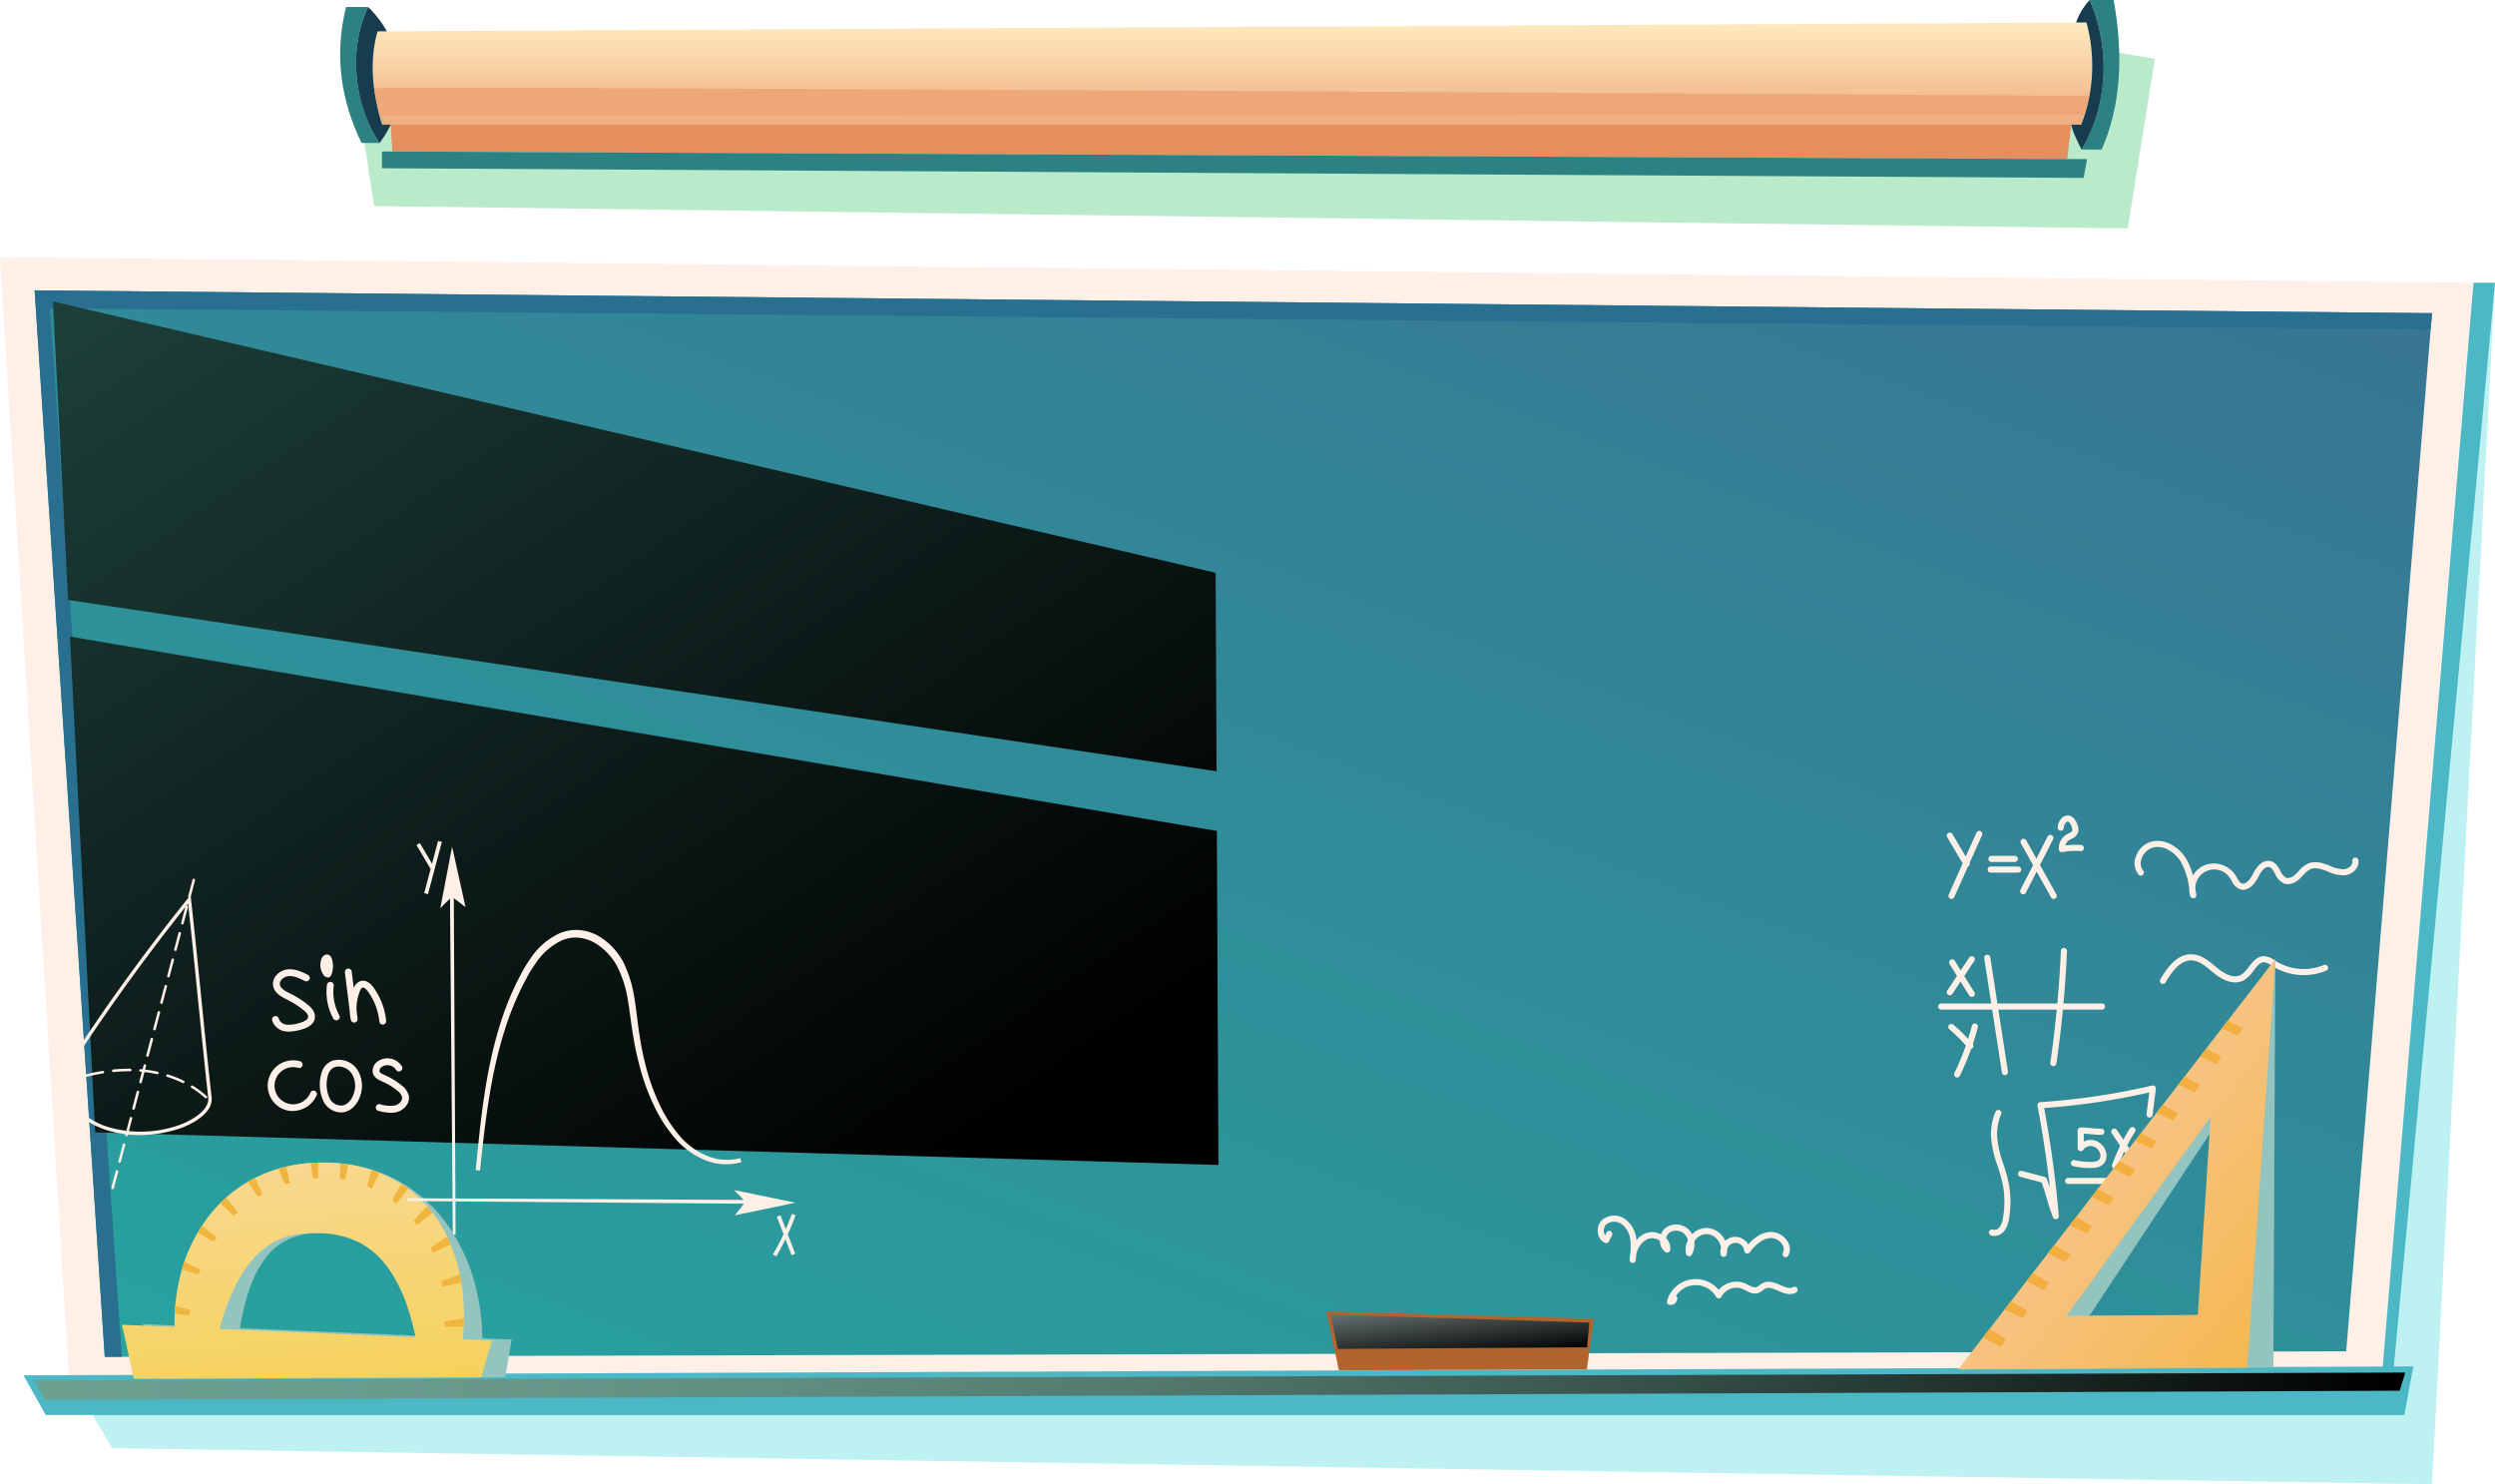 <svg xmlns="http://www.w3.org/2000/svg" xmlns:xlink="http://www.w3.org/1999/xlink" width="772.157" height="459.338" viewBox="0 0 772.157 459.338">
  <defs>
    <linearGradient id="linear-gradient" x1="0.5" y1="-0.041" x2="0.5" y2="1.152" gradientUnits="objectBoundingBox">
      <stop offset="0" stop-color="#ffecbf"/>
      <stop offset="0.338" stop-color="#f9d6a9"/>
      <stop offset="0.944" stop-color="#eda779"/>
    </linearGradient>
    <linearGradient id="linear-gradient-2" x1="-0.014" y1="1.084" x2="0.93" y2="-0.032" gradientUnits="objectBoundingBox">
      <stop offset="0" stop-color="#26a6a0"/>
      <stop offset="1" stop-color="#387592"/>
    </linearGradient>
    <linearGradient id="linear-gradient-3" x1="-0.469" y1="-0.586" x2="0.719" y2="0.889" gradientUnits="objectBoundingBox">
      <stop offset="0" stop-color="#306a61"/>
      <stop offset="1"/>
    </linearGradient>
    <linearGradient id="linear-gradient-4" y1="0.5" x2="1" y2="0.5" gradientUnits="objectBoundingBox">
      <stop offset="0" stop-color="#6ca091"/>
      <stop offset="0.15" stop-color="#699b8d"/>
      <stop offset="0.309" stop-color="#608e81"/>
      <stop offset="0.472" stop-color="#52796e"/>
      <stop offset="0.638" stop-color="#3e5b53"/>
      <stop offset="0.807" stop-color="#243530"/>
      <stop offset="0.975" stop-color="#040706"/>
      <stop offset="1"/>
    </linearGradient>
    <linearGradient id="linear-gradient-5" x1="-0.165" y1="-0.267" x2="1.024" y2="1.278" gradientUnits="objectBoundingBox">
      <stop offset="0" stop-color="#7c8a89"/>
      <stop offset="0.862" stop-color="#020303"/>
      <stop offset="0.883"/>
    </linearGradient>
    <linearGradient id="linear-gradient-6" x1="0.321" y1="-0.36" x2="0.573" y2="1.281" gradientUnits="objectBoundingBox">
      <stop offset="0" stop-color="#f8daa1"/>
      <stop offset="1" stop-color="#f5d151"/>
    </linearGradient>
    <linearGradient id="linear-gradient-7" x1="0.202" y1="0.201" x2="0.945" y2="0.947" gradientUnits="objectBoundingBox">
      <stop offset="0" stop-color="#f8caa1"/>
      <stop offset="1" stop-color="#f5b851"/>
    </linearGradient>
  </defs>
  <g id="Group_64184" data-name="Group 64184" transform="translate(-253.921 -182.158)">
    <g id="Group_63299" data-name="Group 63299">
      <g id="Group_63297" data-name="Group 63297" style="mix-blend-mode: multiply;isolation: isolate">
        <path id="Path_95257" data-name="Path 95257" d="M364.124,209.328l5.572,36.6,542.732,6.914,8.378-52.469-19.669-3.36Z" fill="#b9eac9"/>
      </g>
      <g id="Group_63298" data-name="Group 63298">
        <path id="Path_95258" data-name="Path 95258" d="M894.946,220.74l-1.28,10.653-518.336-2.339-.478-8.314Z" fill="#e48f5d"/>
        <path id="Path_95259" data-name="Path 95259" d="M896.431,189.123l3.193-.017a50.559,50.559,0,0,1-1.588,31.634H372.171c-3.107-10.192-3.927-19.906-1.4-28.869l2.885-.017Z" fill="url(#linear-gradient)"/>
        <path id="Path_95260" data-name="Path 95260" d="M908.057,182.158c3.158,17.43,2.117,33-3.705,46.281H898.1c8.3-13.725,8.929-31.583,2.544-46.281Z" fill="#2c8182"/>
        <path id="Path_95261" data-name="Path 95261" d="M371.4,226.408H365.82c-6.385-13.163-8.519-27.093-4.8-42.082h6.829C361.672,197.249,363.4,214.543,371.4,226.408Z" fill="#2c8182"/>
        <path id="Path_95262" data-name="Path 95262" d="M899.846,231.393l-1.093,5.822-526.616-2.988v-5.173h3.192l518.336,2.339Z" fill="#2c8182"/>
        <path id="Path_95263" data-name="Path 95263" d="M372.171,220.74h2.68a35.173,35.173,0,0,1-3.448,5.668c-8.007-11.865-9.731-29.159-3.551-42.082a32.8,32.8,0,0,1,5.8,7.528l-2.885.017C368.244,200.834,369.064,210.548,372.171,220.74Z" fill="#183b4f"/>
        <path id="Path_95264" data-name="Path 95264" d="M900.648,182.158c6.385,14.7,5.753,32.556-2.544,46.281-1.109-2.373-2.612-5.053-3.158-7.7h3.09a50.559,50.559,0,0,0,1.588-31.634l-3.193.017A19.712,19.712,0,0,1,900.648,182.158Z" fill="#183b4f"/>
        <path id="Path_95265" data-name="Path 95265" d="M369.7,209.49c-.1-.915,530.837,2.349,530.837,2.349l-1.492,5.934-527.676.115Z" fill="#eda779"/>
      </g>
    </g>
    <g id="Group_63345" data-name="Group 63345">
      <g id="Group_63300" data-name="Group 63300">
        <path id="Path_95266" data-name="Path 95266" d="M282.623,620.077l6,10.281L1006.587,641.5l19.491-371.835Z" fill="#bdf1f2" style="mix-blend-mode: multiply;isolation: isolate"/>
        <path id="Path_95267" data-name="Path 95267" d="M253.921,261.736l765.518,7.925L991.166,607.226,275.34,609.367Z" fill="#feefe7"/>
        <path id="Path_95268" data-name="Path 95268" d="M264.631,272.017l741.957,7.068-26.56,321.286-693.692,1.714Z" fill="url(#linear-gradient-2)"/>
        <path id="Path_95269" data-name="Path 95269" d="M1019.439,269.661,991.166,607.226,275.34,609.367l2.57,1.5,716.468-1.5,31.7-339.706Z" fill="#4cb7c5"/>
        <path id="Path_95270" data-name="Path 95270" d="M286.335,602.085l-21.7-330.068,741.957,7.068-.413,5-736.831-6.5,22.276,324.5Z" fill="#286f90"/>
        <path id="Path_95271" data-name="Path 95271" d="M275,367.84l-4.7-92.374,359.84,83.963.287,61.436Zm.576,11.331,7.8,153.443L631,542.692l-.483-103.367Z" fill="url(#linear-gradient-3)" style="mix-blend-mode: screen;isolation: isolate"/>
        <path id="Path_95272" data-name="Path 95272" d="M261.2,607.8l6.854,12.28H998.02l2.784-15.033Z" fill="#4cb7c5"/>
        <path id="Path_95273" data-name="Path 95273" d="M264.631,609.367l3,6,728.962-2.8,1.714-5.621Z" fill="url(#linear-gradient-4)" style="mix-blend-mode: screen;isolation: isolate"/>
      </g>
      <path id="Path_95274" data-name="Path 95274" d="M668.3,606.259l-3.923-18.243,82.817,2.294-2.18,15.664Z" fill="#b1652d"/>
      <g id="Group_63301" data-name="Group 63301" style="mix-blend-mode: screen;isolation: isolate">
        <path id="Path_95275" data-name="Path 95275" d="M665.665,589l2.288,10.625,77.132-.49.72-7.666Z" fill="url(#linear-gradient-5)"/>
      </g>
      <g id="Group_63303" data-name="Group 63303">
        <path id="Path_95276" data-name="Path 95276" d="M403.182,596.369c0-.382.005-.767,0-1.148-.047-1.529-.137-3.053-.282-4.575a68.54,68.54,0,0,0-1.5-9.129,58.689,58.689,0,0,0-7.393-17.913,49,49,0,0,0-6.447-8.139,45.789,45.789,0,0,0-8.4-6.693,46.621,46.621,0,0,0-20.012-6.559,43.9,43.9,0,0,0-5.065-.256c-.844.006-1.681,0-2.53.025l-2.584.2a39.428,39.428,0,0,0-10.457,2.309,35.384,35.384,0,0,0-17.373,13.462,43.679,43.679,0,0,0-6.927,18.96,59.817,59.817,0,0,0-.428,9.436q.109,2.332.358,4.643c.075.553.161,1.107.246,1.661l-16.265-.681,5.73,16.867,106.409-.435,2.006-11.655ZM328.5,591.436c.2-1.2.447-2.4.722-3.587a54.039,54.039,0,0,1,1.956-6.824,32.262,32.262,0,0,1,6-10.851,19.094,19.094,0,0,1,3.957-3.351c.7-.46,1.455-.819,2.193-1.208a24.317,24.317,0,0,1,2.438-.863,25.275,25.275,0,0,1,2.631-.655l1.431-.177.713-.108.754-.042,1.506-.105,1.577.018c1.058-.024,2.1.082,3.145.147a29.679,29.679,0,0,1,11.295,3.185,31.083,31.083,0,0,1,4.837,3.28,33.612,33.612,0,0,1,4.357,4.468,52.92,52.92,0,0,1,7.143,11.829c1.042,2.2,1.894,4.527,2.747,6.882.277.756.525,1.521.766,2.288l-60.481-2.531Z" fill="#93c4bf" style="mix-blend-mode: multiply;isolation: isolate"/>
        <path id="Path_95277" data-name="Path 95277" d="M397.079,596.632c.045-.384.1-.771.137-1.154.136-1.534.227-3.066.263-4.594a65.913,65.913,0,0,0-.421-9.169,52.665,52.665,0,0,0-5.31-17.994,41.558,41.558,0,0,0-5.527-8.178,38.788,38.788,0,0,0-7.674-6.727,42.483,42.483,0,0,0-19.394-6.6,43.627,43.627,0,0,0-5.077-.259c-.851.005-1.695,0-2.554.023l-2.63.2a48.324,48.324,0,0,0-5.354.778,51.033,51.033,0,0,0-5.466,1.535A42.066,42.066,0,0,0,318.94,558a49.6,49.6,0,0,0-9.255,19.037,62.275,62.275,0,0,0-1.561,9.476c-.113,1.563-.18,3.114-.2,4.664.009.555.03,1.112.05,1.668l-16.32-.693,3.709,16.721,107.491-.456,3.329-11.4Zm-74.718-5c.348-1.21.738-2.415,1.157-3.6a60.53,60.53,0,0,1,2.789-6.852,37.875,37.875,0,0,1,7.35-10.894,22.854,22.854,0,0,1,4.391-3.363c.756-.462,1.566-.822,2.356-1.212.849-.294,1.659-.646,2.562-.865a27.884,27.884,0,0,1,2.732-.657l1.464-.176.731-.108.766-.042,1.531-.1,1.589.019c1.069-.024,2.106.083,3.153.149a27.321,27.321,0,0,1,11.008,3.206,26.561,26.561,0,0,1,4.486,3.3,28.382,28.382,0,0,1,3.857,4.49,45.792,45.792,0,0,1,5.788,11.883,71.278,71.278,0,0,1,1.945,6.914c.189.759.347,1.528.5,2.3l-60.686-2.578Z" fill="url(#linear-gradient-6)"/>
        <g id="Group_63302" data-name="Group 63302">
          <path id="Path_95278" data-name="Path 95278" d="M387.132,568.323l.637,1.556,5.61-2.612q-.5-1.2-1.068-2.383Z" fill="#f0b53e"/>
          <path id="Path_95279" data-name="Path 95279" d="M387.792,557.451c-.5-.652-1.019-1.29-1.571-1.908-.03-.034-.062-.065-.092-.1l-4.21,4.534.982,1.363Z" fill="#f0b53e"/>
          <path id="Path_95280" data-name="Path 95280" d="M390.493,578.713l.277,1.661,5.911-1.277c-.139-.852-.3-1.7-.476-2.554Z" fill="#f0b53e"/>
          <path id="Path_95281" data-name="Path 95281" d="M312.376,589.21l.524-1.6-4.753-1.309c-.006.072-.017.144-.023.216q-.078,1.09-.125,2.175Z" fill="#f0b53e"/>
          <path id="Path_95282" data-name="Path 95282" d="M391.616,591.148l-.058,1.685,5.845-.077c.032-.624.062-1.249.076-1.872.008-.235,0-.47.007-.7Z" fill="#f0b53e"/>
          <path id="Path_95283" data-name="Path 95283" d="M378.109,548.549l-2.852,5.081,1.274,1.094,3.68-4.723c-.545-.406-1.093-.809-1.664-1.185C378.4,548.722,378.253,548.641,378.109,548.549Z" fill="#f0b53e"/>
          <path id="Path_95284" data-name="Path 95284" d="M350.035,542.093l.738,4.709,1.677.071-.025-4.9c-.3,0-.6,0-.9.008Z" fill="#f0b53e"/>
          <path id="Path_95285" data-name="Path 95285" d="M367.518,549.261l1.489.775,2.284-4.951c-.766-.3-1.539-.585-2.32-.842Z" fill="#f0b53e"/>
          <path id="Path_95286" data-name="Path 95286" d="M315.212,576.656l.822-1.469-5.043-2.517q-.406,1.194-.754,2.379Z" fill="#f0b53e"/>
          <path id="Path_95287" data-name="Path 95287" d="M322.073,554.536l4.135,3.86,1.366-.978-3.652-4.618Q322.967,553.646,322.073,554.536Z" fill="#f0b53e"/>
          <path id="Path_95288" data-name="Path 95288" d="M321.039,565.172l-4.6-3.7q-.705,1.07-1.337,2.154l4.823,2.8Z" fill="#f0b53e"/>
          <path id="Path_95289" data-name="Path 95289" d="M333.692,552.476l1.549-.648-2.435-5.127c-.741.378-1.468.792-2.19,1.218Z" fill="#f0b53e"/>
          <path id="Path_95290" data-name="Path 95290" d="M359.354,542.241l-.282,4.645,1.623.429,1.027-4.795C360.932,542.4,360.143,542.313,359.354,542.241Z" fill="#f0b53e"/>
          <path id="Path_95291" data-name="Path 95291" d="M340.133,543.832l1.874,4.8,1.653-.291-1.156-5.122C341.713,543.411,340.924,543.611,340.133,543.832Z" fill="#f0b53e"/>
        </g>
      </g>
      <g id="Group_63304" data-name="Group 63304">
        <path id="Path_95292" data-name="Path 95292" d="M500.126,554.376,481.1,550.467l2.965,3.044-89.2-.437-.5-92.956,3.624,2.785-4.151-18.731-3.654,19.082,3-3.005.784,92.822L380.06,553l-.006.862,13.913.11.087,10.272.862-.006-.056-10.259,89.314.707-2.833,3.587Z" fill="#feefe7"/>
        <path id="Path_95293" data-name="Path 95293" d="M410.351,500.225a90.91,90.91,0,0,1,4.051-10.4c.4-.839.778-1.689,1.195-2.519l1.3-2.463a39.374,39.374,0,0,1,2.9-4.68,19.881,19.881,0,0,1,7.947-6.934,10.852,10.852,0,0,1,4.984-.893,12.126,12.126,0,0,1,4.882,1.425,18.5,18.5,0,0,1,7.3,7.46,33.958,33.958,0,0,1,3.3,10.378c.652,3.65,1.026,7.4,1.658,11.153a95.174,95.174,0,0,0,2.483,11.122,66.479,66.479,0,0,0,4.07,10.678,45.028,45.028,0,0,0,6.2,9.653,24.5,24.5,0,0,0,9.257,6.886,17.343,17.343,0,0,0,11.511.742l-.38-1.261a15.969,15.969,0,0,1-10.582-.821,23,23,0,0,1-8.606-6.573,43.391,43.391,0,0,1-5.854-9.368,64.812,64.812,0,0,1-3.84-10.44,93.417,93.417,0,0,1-2.305-10.929c-.579-3.682-.906-7.43-1.533-11.2a37.772,37.772,0,0,0-3.357-11.1,20.368,20.368,0,0,0-8.185-8.529,14.516,14.516,0,0,0-5.891-1.639,13.173,13.173,0,0,0-6.014,1.139,22.052,22.052,0,0,0-8.806,7.783,41.434,41.434,0,0,0-2.987,4.943l-1.307,2.543c-.417.856-.8,1.73-1.2,2.594a90.626,90.626,0,0,0-3.994,10.676c-4.491,14.545-5.941,29.684-7.391,44.641l1.31.132C404.044,529.486,405.733,514.453,410.351,500.225Z" fill="#feefe7"/>
        <path id="Path_95294" data-name="Path 95294" d="M500.04,570.193l-2.313-6.02c.889-1.945,1.7-3.924,2.41-5.937l-1.144-.4c-.563,1.6-1.205,3.172-1.885,4.729l-1.646-4.286-1.133.435,2.087,5.431a69.23,69.23,0,0,1-3.291,6.22l1.042.621c1.026-1.72,1.963-3.495,2.841-5.3l1.9,4.944Z" fill="#feefe7"/>
        <path id="Path_95295" data-name="Path 95295" d="M385.2,458.572l1.172.312,4.3-16.161-1.172-.312-1.874,7.036-3.771-6.38-1.044.617,4.377,7.406Z" fill="#feefe7"/>
      </g>
      <g id="Group_63332" data-name="Group 63332">
        <g id="Group_63312" data-name="Group 63312">
          <g id="Group_63305" data-name="Group 63305">
            <path id="Path_95296" data-name="Path 95296" d="M862.534,450.486a.944.944,0,0,1-.813-.464l-5.173-8.761a.943.943,0,1,1,1.625-.959l5.173,8.761a.944.944,0,0,1-.812,1.423Z" fill="#feefe7"/>
          </g>
          <g id="Group_63306" data-name="Group 63306">
            <path id="Path_95297" data-name="Path 95297" d="M857.866,460.364a.932.932,0,0,1-.386-.083.943.943,0,0,1-.474-1.247l8.585-19.144a.944.944,0,1,1,1.722.772l-8.586,19.144A.944.944,0,0,1,857.866,460.364Z" fill="#feefe7"/>
          </g>
          <g id="Group_63307" data-name="Group 63307">
            <path id="Path_95298" data-name="Path 95298" d="M877.461,448.93h-7.228a.943.943,0,0,1,0-1.887h7.228a.943.943,0,0,1,0,1.887Z" fill="#feefe7"/>
          </g>
          <g id="Group_63308" data-name="Group 63308">
            <path id="Path_95299" data-name="Path 95299" d="M878.508,452.222h-8.515a.943.943,0,1,1,0-1.887h8.515a.943.943,0,0,1,0,1.887Z" fill="#feefe7"/>
          </g>
          <g id="Group_63309" data-name="Group 63309">
            <path id="Path_95300" data-name="Path 95300" d="M889.513,460.364a.943.943,0,0,1-.825-.484l-9.339-16.723a.943.943,0,1,1,1.647-.92l9.34,16.723a.944.944,0,0,1-.364,1.284A.932.932,0,0,1,889.513,460.364Z" fill="#feefe7"/>
          </g>
          <g id="Group_63310" data-name="Group 63310">
            <path id="Path_95301" data-name="Path 95301" d="M880.056,458.939a.942.942,0,0,1-.84-1.371l8.409-16.512a.943.943,0,1,1,1.681.856L880.9,458.424A.942.942,0,0,1,880.056,458.939Z" fill="#feefe7"/>
          </g>
          <g id="Group_63311" data-name="Group 63311">
            <path id="Path_95302" data-name="Path 95302" d="M892.026,445.877a.944.944,0,0,1-.942-.878,4.953,4.953,0,0,1,2.288-4.489c.224-.14.472-.267.728-.4.664-.337,1.073-.567,1.162-.927a1.986,1.986,0,0,0-.093-.819c-.228-.921-.816-1.828-1.258-1.939-.218-.055-.506.189-.7.405a2.8,2.8,0,0,0-.586,1.591.934.934,0,0,1-1.043.832.944.944,0,0,1-.833-1.042,4.607,4.607,0,0,1,1.063-2.648,2.517,2.517,0,0,1,2.561-.967c1.333.335,2.281,1.906,2.63,3.314a3.533,3.533,0,0,1,.093,1.726,3.5,3.5,0,0,1-2.142,2.157c-.2.1-.4.2-.58.313a3.077,3.077,0,0,0-1.281,1.705,24.4,24.4,0,0,1,4.909-.13.944.944,0,0,1-.14,1.882,22.5,22.5,0,0,0-5.667.3A.942.942,0,0,1,892.026,445.877Z" fill="#feefe7"/>
          </g>
        </g>
        <g id="Group_63313" data-name="Group 63313">
          <path id="Path_95303" data-name="Path 95303" d="M932.7,460.169a.944.944,0,0,1-.9-.649,7.271,7.271,0,0,1-.357-2.384,22.462,22.462,0,0,0-2.6-8.273c-1.629-2.667-4.969-5.2-8.463-4.444a5.348,5.348,0,0,0-3.687,3.5,3.714,3.714,0,0,0,.492,3.669.943.943,0,1,1-1.444,1.213,5.546,5.546,0,0,1-.832-5.494,7.19,7.19,0,0,1,5.073-4.73c4.388-.949,8.505,2.086,10.472,5.3a19.027,19.027,0,0,1,2.123,5.262,7.609,7.609,0,0,1,3.247-3.03,7.959,7.959,0,0,1,9.844,2.792c.179.278.347.574.514.872.446.792.867,1.54,1.5,1.783,1.265.489,2.646-1.229,3.449-2.843,1.585-3.186,3.592-4.607,5.652-4.006,1.518.444,2.248,1.793,2.892,2.982a4.352,4.352,0,0,0,1.691,2.088c.982.413,2.256-.332,3.119-1.167.274-.267.539-.55.8-.833a8.909,8.909,0,0,1,2.957-2.363c2.093-.886,4.385-.219,6.149.461l.646.254a9.929,9.929,0,0,0,4.321,1.034,3.222,3.222,0,0,0,2.205-1.183,1.672,1.672,0,0,0,.372-1.307.943.943,0,1,1,1.856-.339,3.529,3.529,0,0,1-.73,2.8,5.124,5.124,0,0,1-3.548,1.915,11.434,11.434,0,0,1-5.17-1.16l-.632-.248c-1.432-.553-3.264-1.107-4.734-.485a7.4,7.4,0,0,0-2.313,1.914c-.286.306-.572.612-.868.9-1.677,1.625-3.6,2.2-5.163,1.554a5.793,5.793,0,0,1-2.62-2.93c-.537-.991-1-1.847-1.764-2.07-1.51-.446-2.9,1.976-3.431,3.036-1.545,3.105-3.774,4.545-5.815,3.763a5.155,5.155,0,0,1-2.466-2.619c-.148-.265-.3-.528-.455-.775a5.831,5.831,0,0,0-10.743,3.108c.107.7.2,1.39.295,2.063a.942.942,0,0,1-.721,1.048A.92.92,0,0,1,932.7,460.169Z" fill="#feefe7"/>
        </g>
        <g id="Group_63314" data-name="Group 63314">
          <path id="Path_95304" data-name="Path 95304" d="M923.3,486.687a.932.932,0,0,1-.476-.129.944.944,0,0,1-.338-1.291c2.157-3.684,5.212-7.9,9.723-7.769,2.911.083,5.243,2.024,7.3,3.736.3.248.6.5.892.735,1.292,1.046,4.572,3.323,7.073,1.9a9.313,9.313,0,0,0,2.438-2.509c1.232-1.609,2.645-3.42,4.955-3.266a6.38,6.38,0,0,1,2.982,1.259l.338.217a16.389,16.389,0,0,0,14.9,1.264.944.944,0,1,1,.728,1.741,18.305,18.305,0,0,1-16.639-1.412l-.354-.228a4.857,4.857,0,0,0-2.091-.958c-1.217-.087-2.069.9-3.32,2.53a10.685,10.685,0,0,1-3,3c-2.475,1.4-5.825.65-9.193-2.073-.3-.246-.606-.5-.912-.753-1.912-1.591-3.889-3.235-6.148-3.3-3.515-.075-6.146,3.6-8.04,6.837A.942.942,0,0,1,923.3,486.687Z" fill="#feefe7"/>
        </g>
        <g id="Group_63315" data-name="Group 63315">
          <path id="Path_95305" data-name="Path 95305" d="M904.445,494.62h-49.79a.943.943,0,0,1,0-1.887h49.79a.943.943,0,1,1,0,1.887Z" fill="#feefe7"/>
        </g>
        <g id="Group_63316" data-name="Group 63316">
          <path id="Path_95306" data-name="Path 95306" d="M874.406,514.9a.944.944,0,0,1-.931-.8l-5.465-35.4a.944.944,0,0,1,1.865-.288l5.465,35.4a.944.944,0,0,1-.789,1.076A.89.89,0,0,1,874.406,514.9Z" fill="#feefe7"/>
        </g>
        <g id="Group_63317" data-name="Group 63317">
          <path id="Path_95307" data-name="Path 95307" d="M889.4,512.116a.916.916,0,0,1-.137-.01.943.943,0,0,1-.8-1.069,346.755,346.755,0,0,0,3.268-34.593.96.96,0,0,1,.984-.9.943.943,0,0,1,.9.984,348.43,348.43,0,0,1-3.286,34.781A.945.945,0,0,1,889.4,512.116Z" fill="#feefe7"/>
        </g>
        <g id="Group_63318" data-name="Group 63318">
          <path id="Path_95308" data-name="Path 95308" d="M864.161,490.693a.944.944,0,0,1-.8-.444l-6.078-9.722a.943.943,0,1,1,1.6-1l6.077,9.722a.944.944,0,0,1-.8,1.444Z" fill="#feefe7"/>
        </g>
        <g id="Group_63319" data-name="Group 63319">
          <path id="Path_95309" data-name="Path 95309" d="M857.347,490.191a.942.942,0,0,1-.784-1.466l6.812-10.234a.944.944,0,0,1,1.571,1.046l-6.813,10.234A.942.942,0,0,1,857.347,490.191Z" fill="#feefe7"/>
        </g>
        <g id="Group_63320" data-name="Group 63320">
          <path id="Path_95310" data-name="Path 95310" d="M863.689,506.826a.944.944,0,0,1-.723-.335,48.857,48.857,0,0,0-5.784-5.8.944.944,0,0,1,1.22-1.44,50.821,50.821,0,0,1,6.007,6.02.943.943,0,0,1-.72,1.551Z" fill="#feefe7"/>
        </g>
        <g id="Group_63321" data-name="Group 63321">
          <path id="Path_95311" data-name="Path 95311" d="M859.612,515.628a.944.944,0,0,1-.847-1.356,80.824,80.824,0,0,0,5.433-14.659.944.944,0,0,1,1.825.481,82.785,82.785,0,0,1-5.561,15A.943.943,0,0,1,859.612,515.628Z" fill="#feefe7"/>
        </g>
        <g id="Group_63322" data-name="Group 63322">
          <path id="Path_95312" data-name="Path 95312" d="M871.126,564.683a3.106,3.106,0,0,1-1.009-.165.944.944,0,1,1,.612-1.785,2.006,2.006,0,0,0,2.05-.824,6.374,6.374,0,0,0,1.034-2.843,28.729,28.729,0,0,0-.3-11.357c-.369-1.6-.892-3.224-1.4-4.791a34.753,34.753,0,0,1-2-8.7,18.039,18.039,0,0,1,1.377-7.952.944.944,0,1,1,1.74.732,16.143,16.143,0,0,0-1.234,7.115,32.947,32.947,0,0,0,1.908,8.225c.518,1.606,1.053,3.265,1.44,4.947a30.626,30.626,0,0,1,.315,12.108,8.018,8.018,0,0,1-1.408,3.681A4.088,4.088,0,0,1,871.126,564.683Z" fill="#feefe7"/>
        </g>
        <g id="Group_63323" data-name="Group 63323">
          <path id="Path_95313" data-name="Path 95313" d="M890.141,559.479a.944.944,0,0,1-.876-.593,59.363,59.363,0,0,1-1.873-5.7c-.474-1.638-.963-3.326-1.638-5.085l-6.581-1.729a.943.943,0,1,1,.479-1.824l7.045,1.851a.941.941,0,0,1,.637.562c.377.943.7,1.858.984,2.753-.956-8.489-2.237-16.978-3.827-25.336a.944.944,0,0,1,.865-1.118,213.887,213.887,0,0,0,34.617-5.147.943.943,0,0,1,1.15,1.037l-1.019,8.048a.943.943,0,1,1-1.872-.237l.85-6.707a215.791,215.791,0,0,1-32.54,4.817c2.059,11.013,3.585,22.24,4.539,33.39a.942.942,0,0,1-.722,1A.958.958,0,0,1,890.141,559.479Z" fill="#feefe7"/>
        </g>
        <g id="Group_63324" data-name="Group 63324">
          <path id="Path_95314" data-name="Path 95314" d="M923.081,548.581H894a.944.944,0,1,1,0-1.887h29.079a.944.944,0,1,1,0,1.887Z" fill="#feefe7"/>
        </g>
        <g id="Group_63325" data-name="Group 63325">
          <path id="Path_95315" data-name="Path 95315" d="M900.548,543.628a21.964,21.964,0,0,1-4.991-.575.943.943,0,1,1,.428-1.837,20.137,20.137,0,0,0,5.485.5,3.2,3.2,0,0,0,2.038-.582,2.014,2.014,0,0,0,.37-1.878,3.2,3.2,0,0,0-2.286-2.349,2.8,2.8,0,0,0-2.926,1.108.944.944,0,0,1-1.731-.516l-.021-5.439a.943.943,0,0,1,.934-.947,29.015,29.015,0,0,1,3.309.188,28.024,28.024,0,0,0,3.115.18h.009a.944.944,0,0,1,.009,1.887,29.953,29.953,0,0,1-3.309-.188c-.738-.069-1.447-.135-2.177-.164l.009,2.443a4.744,4.744,0,0,1,3.219-.388,5.137,5.137,0,0,1,3.681,3.746,3.863,3.863,0,0,1-.886,3.667,4.865,4.865,0,0,1-3.271,1.117C901.22,543.62,900.883,543.628,900.548,543.628Z" fill="#feefe7"/>
        </g>
        <g id="Group_63326" data-name="Group 63326">
          <path id="Path_95316" data-name="Path 95316" d="M914.071,542a.942.942,0,0,1-.785-.418l-5.8-8.657a.944.944,0,1,1,1.568-1.051l5.8,8.658a.943.943,0,0,1-.783,1.468Z" fill="#feefe7"/>
        </g>
        <g id="Group_63327" data-name="Group 63327">
          <path id="Path_95317" data-name="Path 95317" d="M908.465,543.927a.923.923,0,0,1-.32-.056.942.942,0,0,1-.567-1.207,57.517,57.517,0,0,1,5.521-11.283.944.944,0,0,1,1.594,1.01,55.7,55.7,0,0,0-5.341,10.912A.943.943,0,0,1,908.465,543.927Z" fill="#feefe7"/>
        </g>
        <g id="Group_63328" data-name="Group 63328">
          <path id="Path_95318" data-name="Path 95318" d="M910.761,561.048a.942.942,0,0,1-.654-.263l-7.941-7.634a.943.943,0,1,1,1.308-1.36l7.941,7.634a.943.943,0,0,1-.654,1.623Z" fill="#feefe7"/>
        </g>
        <g id="Group_63329" data-name="Group 63329">
          <path id="Path_95319" data-name="Path 95319" d="M904.835,569.668a.944.944,0,0,1-.787-1.463,134.824,134.824,0,0,0,8.606-15.085.943.943,0,1,1,1.7.827,136.752,136.752,0,0,1-8.725,15.3A.944.944,0,0,1,904.835,569.668Z" fill="#feefe7"/>
        </g>
        <g id="Group_63330" data-name="Group 63330">
          <path id="Path_95320" data-name="Path 95320" d="M759.208,573.019l-.071,0a.943.943,0,0,1-.873-.967,10.9,10.9,0,0,1,.2-1.795,17.7,17.7,0,0,0,0-4.472,6.987,6.987,0,0,0-2.716-4.81,3.94,3.94,0,0,0-4.766.172,2.748,2.748,0,0,0-.663,2.371,2.468,2.468,0,0,0,.368.946l.415-.834a.943.943,0,0,1,1.689.841l-.941,1.894a.941.941,0,0,1-1.242.436,3.909,3.909,0,0,1-2.147-2.956,4.618,4.618,0,0,1,1.191-4.036,5.813,5.813,0,0,1,7.149-.4,8.863,8.863,0,0,1,3.528,6.086c.024.156.046.312.064.467a6.86,6.86,0,0,1,2.862-2.137,5.818,5.818,0,0,1,4.71.344,4.6,4.6,0,0,1,1.4-1.965,5.576,5.576,0,0,1,7.456.78,5.863,5.863,0,0,1,.8,1.168,6.225,6.225,0,0,1,4.542-1.953,6.447,6.447,0,0,1,4.961,2.722,7.169,7.169,0,0,1,.75,1.278,4.522,4.522,0,0,1,2.47-1.227,4.648,4.648,0,0,1,3.461.983,4.914,4.914,0,0,1,1.181,1.321c2.189-2.489,4.529-3.783,6.971-3.85a6.2,6.2,0,0,1,5.176,2.941,4.291,4.291,0,0,1,.234,4.39.943.943,0,1,1-1.653-.91,2.482,2.482,0,0,0-.192-2.5,4.2,4.2,0,0,0-3.514-2.036c-2.787.076-5.118,2.447-6.583,4.424a.943.943,0,0,1-1.7-.462,2.7,2.7,0,0,0-4.918-1.293,3.106,3.106,0,0,0-.348.61,5.712,5.712,0,0,1-.213,1.873.944.944,0,0,1-1.836-.1,4.4,4.4,0,0,1,.136-2.021,4.984,4.984,0,0,0-.946-2.3,4.549,4.549,0,0,0-3.478-1.953,4.436,4.436,0,0,0-3.546,1.821c-.1.13-.2.265-.291.4a6.888,6.888,0,0,1-.776,4.144.958.958,0,0,1-.948.486.943.943,0,0,1-.8-.708,6.191,6.191,0,0,1,.536-4.249,4.116,4.116,0,0,0-.9-1.743,3.74,3.74,0,0,0-4.863-.564,2.885,2.885,0,0,0-.968,1.7A4.382,4.382,0,0,1,770.821,569a.943.943,0,0,1-1.505.627,4.434,4.434,0,0,1-1.685-3.454,4.067,4.067,0,0,0-3.7-.588,6.445,6.445,0,0,0-3.6,4.913c-.058.569-.127,1.135-.194,1.7A.944.944,0,0,1,759.208,573.019Z" fill="#feefe7"/>
        </g>
        <g id="Group_63331" data-name="Group 63331">
          <path id="Path_95321" data-name="Path 95321" d="M770.96,586.023a1.879,1.879,0,0,1-.453-.055.946.946,0,0,1-.679-1.163,9.21,9.21,0,0,1,16-3.432,7.161,7.161,0,0,1,7.969-2.109c.4.164.8.369,1.195.576.971.5,1.809.935,2.525.688a3.45,3.45,0,0,0,.888-.571,6.367,6.367,0,0,1,1.045-.7c1.85-.929,3.79-.1,5.5.633,1.538.659,2.868,1.231,3.9.626a.944.944,0,0,1,.953,1.629c-1.857,1.084-3.844.231-5.6-.52-1.46-.626-2.84-1.221-3.908-.682a4.654,4.654,0,0,0-.73.5,4.98,4.98,0,0,1-1.43.866c-1.485.519-2.829-.181-4.014-.794-.35-.182-.7-.363-1.047-.507a5.142,5.142,0,0,0-6.362,2.45.945.945,0,0,1-.812.536.9.9,0,0,1-.854-.466,7.3,7.3,0,0,0-12.415-.352.946.946,0,0,1,.379.7,2.012,2.012,0,0,1-.741,1.663A2.069,2.069,0,0,1,770.96,586.023Z" fill="#feefe7"/>
        </g>
      </g>
      <g id="Group_63333" data-name="Group 63333">
        <path id="Path_95322" data-name="Path 95322" d="M297.068,533.452a33.062,33.062,0,0,1-10.269-1.57,25.03,25.03,0,0,1-15.448-14.369l-.107-.255.149-.233A631.813,631.813,0,0,1,312.1,460.156l.8-.994.14,1.267c1.141,10.284,2.182,20.658,3.188,30.689s2.046,20.4,3.187,30.677h0c.561,5.066-6.689,8.665-10.6,9.861A40.357,40.357,0,0,1,297.068,533.452Zm-24.633-16.094a23.973,23.973,0,0,0,14.694,13.518,35.849,35.849,0,0,0,21.375-.233c4.048-1.237,10.3-4.7,9.857-8.731h0c-1.141-10.284-2.181-20.657-3.188-30.689-.964-9.616-1.961-19.545-3.046-29.408A630.88,630.88,0,0,0,272.435,517.358Z" fill="#feefe7"/>
      </g>
      <g id="Group_63334" data-name="Group 63334">
        <path id="Path_95323" data-name="Path 95323" d="M317.645,522.082a.394.394,0,0,1-.266-.1,28.885,28.885,0,0,0-4.174-3.125.4.4,0,1,1,.417-.675,29.557,29.557,0,0,1,4.289,3.211.4.4,0,0,1-.266.692ZM272.52,517.9a.4.4,0,0,1-.135-.77c1.719-.621,3.419-1.179,5.052-1.658a.4.4,0,0,1,.224.762c-1.618.474-3.3,1.027-5.006,1.642A.4.4,0,0,1,272.52,517.9Zm38.111-.518a.392.392,0,0,1-.174-.041,34.494,34.494,0,0,0-4.863-1.921.4.4,0,0,1,.236-.758,35.2,35.2,0,0,1,4.976,1.966.4.4,0,0,1-.175.754Zm-30.015-1.96a.4.4,0,0,1-.1-.783c1.767-.436,3.523-.794,5.219-1.065a.4.4,0,0,1,.125.784c-1.675.267-3.408.622-5.154,1.052A.393.393,0,0,1,280.616,515.423Zm22.026-.8a.41.41,0,0,1-.085-.009,39.079,39.079,0,0,0-5.179-.776.4.4,0,0,1-.364-.428.392.392,0,0,1,.428-.363,39.827,39.827,0,0,1,5.285.791.4.4,0,0,1-.085.785Zm-13.691-.673a.4.4,0,0,1-.039-.792,49.476,49.476,0,0,1,4.947-.254h.381a.4.4,0,0,1,.394.4c0,.22-.191.442-.4.394h-.375c-1.582,0-3.22.084-4.868.25A.26.26,0,0,1,288.951,513.953Z" fill="#feefe7"/>
      </g>
      <g id="Group_63335" data-name="Group 63335">
        <path id="Path_95324" data-name="Path 95324" d="M288.775,550.189a.4.4,0,0,1-.385-.5l1.35-5.12a.4.4,0,0,1,.768.2l-1.35,5.12A.4.4,0,0,1,288.775,550.189ZM290.934,542a.446.446,0,0,1-.1-.013.4.4,0,0,1-.283-.486l1.35-5.119a.4.4,0,1,1,.768.2l-1.35,5.12A.4.4,0,0,1,290.934,542Zm2.159-8.191a.4.4,0,0,1-.385-.5l1.35-5.12a.4.4,0,1,1,.768.2l-1.349,5.119A.4.4,0,0,1,293.093,533.807Zm2.159-8.191a.4.4,0,0,1-.385-.5L296.216,520a.4.4,0,0,1,.486-.283.4.4,0,0,1,.283.485l-1.35,5.12A.4.4,0,0,1,295.252,525.616Zm2.158-8.191a.445.445,0,0,1-.1-.013.4.4,0,0,1-.283-.486l1.349-5.12a.4.4,0,0,1,.769.2l-1.35,5.12A.4.4,0,0,1,297.41,517.425Zm2.16-8.192a.4.4,0,0,1-.385-.5l1.349-5.12a.4.4,0,0,1,.769.2l-1.35,5.12A.4.4,0,0,1,299.57,509.233Zm2.158-8.191a.408.408,0,0,1-.1-.013.4.4,0,0,1-.282-.485l1.349-5.12a.4.4,0,1,1,.768.2l-1.349,5.119A.4.4,0,0,1,301.728,501.042Zm2.159-8.191a.4.4,0,0,1-.384-.5l1.349-5.12a.4.4,0,0,1,.769.2l-1.35,5.119A.4.4,0,0,1,303.887,492.851Zm2.159-8.191a.394.394,0,0,1-.1-.013.4.4,0,0,1-.283-.486l1.349-5.119a.4.4,0,0,1,.769.2l-1.35,5.12A.4.4,0,0,1,306.046,484.66Zm2.159-8.191a.444.444,0,0,1-.1-.013.4.4,0,0,1-.283-.486l1.349-5.12a.4.4,0,0,1,.769.2l-1.35,5.12A.4.4,0,0,1,308.2,476.469Zm2.159-8.192a.4.4,0,0,1-.1-.013.4.4,0,0,1-.282-.485l1.349-5.12a.4.4,0,0,1,.768.2l-1.349,5.12A.4.4,0,0,1,310.364,468.277Zm2.159-8.191a.4.4,0,0,1-.1-.013.4.4,0,0,1-.282-.485l1.349-5.12a.4.4,0,1,1,.768.2l-1.349,5.119A.4.4,0,0,1,312.523,460.086Z" fill="#feefe7"/>
      </g>
      <g id="Group_63336" data-name="Group 63336">
        <path id="Path_95325" data-name="Path 95325" d="M343.368,501.436a7.152,7.152,0,0,1-1.161-.092,4.891,4.891,0,0,1-4.051-3.385,1.059,1.059,0,1,1,2.057-.5,2.813,2.813,0,0,0,2.334,1.8,9.7,9.7,0,0,0,3.864-.45c1.25-.322,2.762-.917,2.864-1.916.064-.631-.438-1.358-1.536-2.224a28.242,28.242,0,0,0-4.8-3.05l-.1-.051c-1.774-.889-3.982-2-4.389-4.3a3.9,3.9,0,0,1,.8-3.052,5.479,5.479,0,0,1,3.741-2.06c2.326-.215,4.481.851,6.209,1.7a1.059,1.059,0,1,1-.939,1.9c-1.893-.937-3.469-1.637-5.076-1.494a3.342,3.342,0,0,0-2.251,1.236,1.8,1.8,0,0,0-.4,1.4c.221,1.255,1.832,2.063,3.253,2.776l.1.05A30.344,30.344,0,0,1,349.05,493c.63.5,2.545,2.007,2.332,4.1-.181,1.776-1.675,3.039-4.442,3.753A14.318,14.318,0,0,1,343.368,501.436Z" fill="#feefe7"/>
      </g>
      <g id="Group_63337" data-name="Group 63337">
        <path id="Path_95326" data-name="Path 95326" d="M357.994,497.938a1.059,1.059,0,0,1-.929-.549,17.158,17.158,0,0,1-1.957-10.425,1.059,1.059,0,0,1,2.1.277,15.016,15.016,0,0,0,1.713,9.128,1.059,1.059,0,0,1-.927,1.569Z" fill="#feefe7"/>
      </g>
      <g id="Group_63338" data-name="Group 63338">
        <path id="Path_95327" data-name="Path 95327" d="M372.38,499.25a1.059,1.059,0,0,1-1.053-.953,19.142,19.142,0,0,0-3.548-9.307c-.6-.833-1.258-1.292-1.656-1.178-.3.087-.593.5-.875,1.217a14.631,14.631,0,0,0-.985,5.839l.319,2.572a1.059,1.059,0,0,1-2.086.353,16.523,16.523,0,0,1-.345-2.745l-1.477-11.885a1.059,1.059,0,1,1,2.1-.262l.627,5.045a3.623,3.623,0,0,1,2.129-2.167c1.351-.391,2.756.306,3.962,1.967a21.273,21.273,0,0,1,3.941,10.338,1.059,1.059,0,0,1-.947,1.16A.973.973,0,0,1,372.38,499.25Z" fill="#feefe7"/>
      </g>
      <g id="Group_63339" data-name="Group 63339">
        <path id="Path_95328" data-name="Path 95328" d="M344.441,525.995a7.287,7.287,0,0,1-2.519-.44,7.866,7.866,0,0,1,4.916-14.934,1.059,1.059,0,0,1-.591,2.033,5.748,5.748,0,1,0,3.715,7.694,1.059,1.059,0,0,1,1.961.8A8.184,8.184,0,0,1,344.441,525.995Z" fill="#feefe7"/>
      </g>
      <g id="Group_63340" data-name="Group 63340">
        <path id="Path_95329" data-name="Path 95329" d="M359.433,526.446a6.251,6.251,0,0,1-5.271-3.189,12.313,12.313,0,0,1-.664-9.273,5.563,5.563,0,0,1,3.266-3.535,6.88,6.88,0,0,1,7.715,2.722,9.321,9.321,0,0,1,.962,8.03c-.681,2.168-2.376,4.662-5.094,5.162A5.009,5.009,0,0,1,359.433,526.446Zm-.7-14.218a3.666,3.666,0,0,0-1.249.211,3.489,3.489,0,0,0-2,2.272A10.257,10.257,0,0,0,356,522.2a4.024,4.024,0,0,0,3.968,2.081c1.793-.33,2.982-2.206,3.455-3.713a7.2,7.2,0,0,0-.684-6.194A5.026,5.026,0,0,0,358.735,512.228Z" fill="#feefe7"/>
      </g>
      <g id="Group_63341" data-name="Group 63341">
        <path id="Path_95330" data-name="Path 95330" d="M374.871,526.546a16.475,16.475,0,0,1-3.838-.59,1.058,1.058,0,1,1,.492-2.059,9.911,9.911,0,0,0,4.7.366c1.183-.321,2.345-1.477,2.122-2.623a3.9,3.9,0,0,0-1.487-1.948,19.062,19.062,0,0,0-4.507-2.766c-1.121-.488-2.578-1.124-3.017-2.6a3.449,3.449,0,0,1,1.309-3.556,5.263,5.263,0,0,1,7.662,1.418,1.059,1.059,0,0,1-1.844,1.043,3.151,3.151,0,0,0-4.47-.827,1.463,1.463,0,0,0-.627,1.321c.158.533,1.018.907,1.777,1.238a21.322,21.322,0,0,1,5.063,3.1,5.733,5.733,0,0,1,2.219,3.178c.467,2.4-1.529,4.5-3.646,5.072A7.257,7.257,0,0,1,374.871,526.546Z" fill="#feefe7"/>
      </g>
      <g id="Group_63342" data-name="Group 63342">
        <path id="Path_95331" data-name="Path 95331" d="M355.423,484.67a2.162,2.162,0,0,1-1.122-.45,5.44,5.44,0,0,1-.92-5.258A2.153,2.153,0,0,1,354.5,477.7a1.476,1.476,0,0,1,1.2.017,1.81,1.81,0,0,1,.916,1.143,7.55,7.55,0,0,1-.214,5.162A1.064,1.064,0,0,1,355.423,484.67Z" fill="#feefe7"/>
      </g>
      <g id="Group_63344" data-name="Group 63344">
        <path id="Path_95332" data-name="Path 95332" d="M868.12,605.988l89.387-.594.575-126.41Zm73.066-16.865-40.655.288,40.675-61.537Z" fill="#93c4bf" style="mix-blend-mode: multiply;isolation: isolate"/>
        <path id="Path_95333" data-name="Path 95333" d="M859.947,605.988l89.424-.594,8.711-126.41ZM934.1,589.123l-40.673.288,44.635-61.537Z" fill="url(#linear-gradient-7)"/>
        <g id="Group_63343" data-name="Group 63343">
          <path id="Path_95334" data-name="Path 95334" d="M867.606,596.075l5.518,2.847,1.6-2.258-5.116-3.181Z" fill="#f2ae3f"/>
          <path id="Path_95335" data-name="Path 95335" d="M874.325,587.38l5.469,2.8,1.591-2.26-5.07-3.11Z" fill="#f2ae3f"/>
          <path id="Path_95336" data-name="Path 95336" d="M881.044,578.684l5.418,2.744,1.583-2.262-5.025-3.04Z" fill="#f2ae3f"/>
          <path id="Path_95337" data-name="Path 95337" d="M887.763,569.989l5.369,2.692,1.575-2.264-4.98-2.97Z" fill="#f2ae3f"/>
          <path id="Path_95338" data-name="Path 95338" d="M894.482,561.293l5.319,2.641,1.566-2.266-4.934-2.9Z" fill="#f2ae3f"/>
          <path id="Path_95339" data-name="Path 95339" d="M901.2,552.6l5.269,2.589,1.558-2.268-4.889-2.829Z" fill="#f2ae3f"/>
          <path id="Path_95340" data-name="Path 95340" d="M907.92,543.9l5.219,2.537,1.55-2.269-4.844-2.758Z" fill="#f2ae3f"/>
          <path id="Path_95341" data-name="Path 95341" d="M914.639,535.207l5.169,2.485,1.541-2.271-4.8-2.688Z" fill="#f2ae3f"/>
          <path id="Path_95342" data-name="Path 95342" d="M921.357,526.512l5.118,2.434,1.533-2.273-4.753-2.618Z" fill="#f2ae3f"/>
          <path id="Path_95343" data-name="Path 95343" d="M928.076,517.816l5.069,2.382,1.525-2.275-4.708-2.547Z" fill="#f2ae3f"/>
          <path id="Path_95344" data-name="Path 95344" d="M934.8,509.121l5.019,2.33,1.516-2.277-4.662-2.477Z" fill="#f2ae3f"/>
          <path id="Path_95345" data-name="Path 95345" d="M941.514,500.425l4.969,2.279,1.508-2.279-4.617-2.407Z" fill="#f2ae3f"/>
        </g>
      </g>
    </g>
  </g>
</svg>
